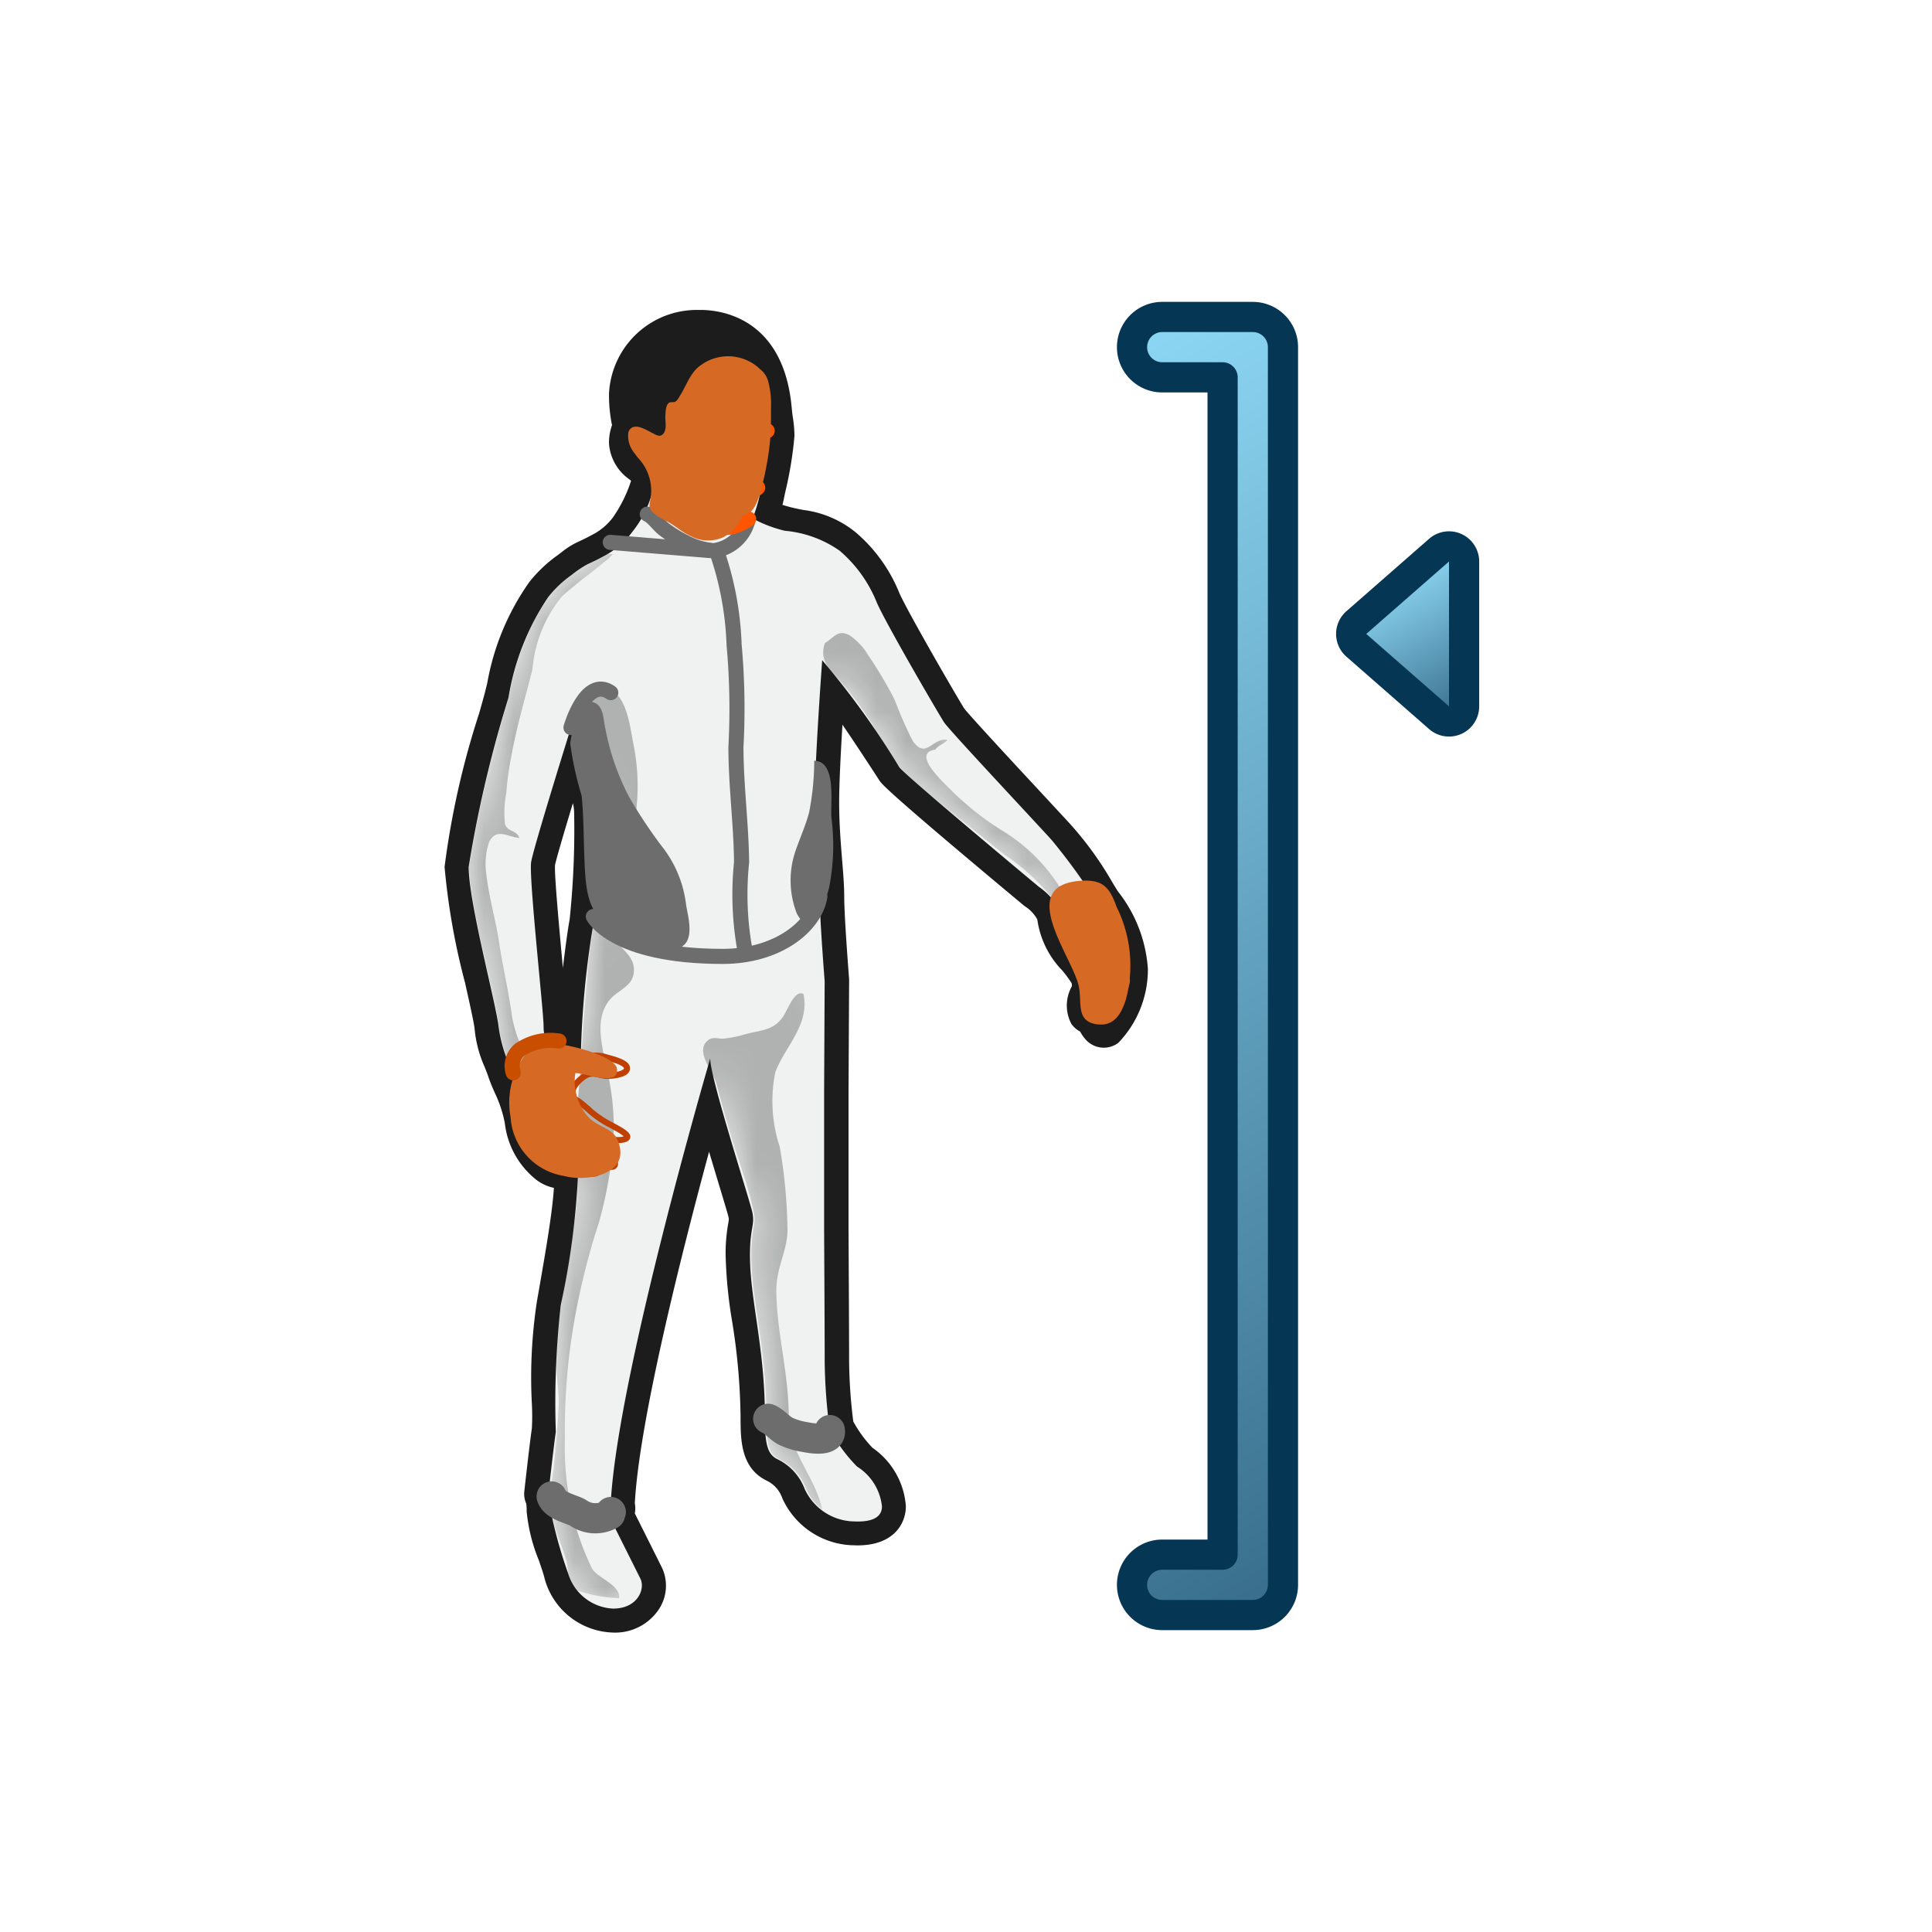 <svg xmlns="http://www.w3.org/2000/svg" xmlns:xlink="http://www.w3.org/1999/xlink" width="64" height="64" viewBox="0 0 64 64">
  <defs>
    <mask id="a" x="15.533" y="11.069" width="21.685" height="42.213" maskUnits="userSpaceOnUse">
      <path d="M36.475,30.114a19.66,19.66,0,0,0-1.65-2.307c-.988-1.073-3.38-3.628-3.545-3.876s-1.895-3.215-2.225-3.957a4.42,4.42,0,0,0-1.238-1.732A3.734,3.734,0,0,0,26,17.583a4.3,4.3,0,0,1-1.071-.412,5.38,5.38,0,0,0,.247-.825,18.283,18.283,0,0,0,.33-1.9c0-.329-.055-.485-.083-.824-.164-1.979-1.237-2.556-2.226-2.556a2.114,2.114,0,0,0-2.226,1.979A3.381,3.381,0,0,0,21.14,14.2s-.165.083-.165.495.66.659.742.989a3.472,3.472,0,0,1-.742,1.9,2.778,2.778,0,0,1-.986.843c-.173.1-.351.181-.531.263a3.678,3.678,0,0,0-.521.354,3.72,3.72,0,0,0-.767.726,8.327,8.327,0,0,0-1.318,3.337,40.285,40.285,0,0,0-1.319,5.607c0,1.154.907,4.535.99,5.276a4.74,4.74,0,0,0,.412,1.4,9.28,9.28,0,0,1,.578,1.649,2.012,2.012,0,0,0,.741,1.4.655.655,0,0,0,.66.083l.247.247a25.878,25.878,0,0,1-.577,4.453,28.6,28.6,0,0,0-.165,4.205c-.083.577-.247,2.06-.247,2.06s.082.083.082.577a15.094,15.094,0,0,0,.577,2.062,1.635,1.635,0,0,0,1.484,1.154c.825,0,1.072-.66.907-.989s-1.072-2.144-1.072-2.144c.165-.165.083-.247.083-.247.164-4.123,3.3-14.841,3.3-14.841,0,.66,1.319,4.7,1.4,5.112s-.083.495-.083,1.4c0,1.484.495,3.051.495,5.359,0,.908.082,1.238.412,1.4a1.8,1.8,0,0,1,.907.989A1.839,1.839,0,0,0,28.231,50.4c.164,0,.989.083.989-.494a1.771,1.771,0,0,0-.825-1.32,5.374,5.374,0,0,1-.907-1.235,18.322,18.322,0,0,1-.165-2.227c0-1.072.165-3.051.248-4.37a14.234,14.234,0,0,0-.083-2.309,17.049,17.049,0,0,0,.247-2.308,27.156,27.156,0,0,0-.412-3.628,19.743,19.743,0,0,1-.164-2.8c0-.742-.166-1.813-.166-3.133s.248-4.7.248-4.7A27.579,27.579,0,0,1,29.8,25.415c.166.247,4.618,3.958,4.618,3.958s.742.494.742,1.071.907,1.4,1.072,1.815a.96.96,0,0,1,0,.741c-.33.907.247.248.247.248a.61.61,0,0,0,.083.659,2.813,2.813,0,0,0,.66-1.814A3.979,3.979,0,0,0,36.475,30.114Zm-16.82.5a29.96,29.96,0,0,0-.412,4.287c-.907-.082-.412-.247-.741-.33s-.495-.082-.495-.577-.494-4.946-.412-5.441S18.914,24.1,18.914,24.1a11,11,0,0,1,.906,2.8A27.912,27.912,0,0,1,19.655,30.609Z" fill="#f0f1f1"/>
    </mask>
    <linearGradient id="b" x1="20.215" y1="18.102" x2="23.536" y2="18.102" gradientUnits="userSpaceOnUse">
      <stop offset="0" stop-color="#d4d4d4"/>
      <stop offset="1" stop-color="#9a9c9e"/>
    </linearGradient>
    <linearGradient id="c" x1="30.248" y1="15.109" x2="49.752" y2="48.891" gradientUnits="userSpaceOnUse">
      <stop offset="0" stop-color="#8dd7f4"/>
      <stop offset="1" stop-color="#386e8c"/>
    </linearGradient>
    <linearGradient id="d" x1="46.203" y1="19.061" x2="48.78" y2="23.525" xlink:href="#c"/>
  </defs>
  <title>29192_DELHME_AP_AppIcon</title>
  <g style="isolation: isolate">
    <g>
      <g>
        <path d="M20.315,53.683a2.025,2.025,0,0,1-1.876-1.476,6.294,6.294,0,0,0-.2-.644,5.484,5.484,0,0,1-.383-1.5,1.585,1.585,0,0,0-.03-.378.41.41,0,0,1-.05-.243s.165-1.493.249-2.073a7.087,7.087,0,0,0,0-.872,16.388,16.388,0,0,1,.165-3.345l.053-.3a27.59,27.59,0,0,0,.524-3.879,1.026,1.026,0,0,1-.114.007,1.057,1.057,0,0,1-.639-.218,2.437,2.437,0,0,1-.893-1.643,4.577,4.577,0,0,0-.353-1.07c-.075-.17-.148-.335-.213-.529-.046-.139-.092-.249-.136-.355a3.583,3.583,0,0,1-.293-1.131c-.028-.246-.172-.888-.325-1.569a24.108,24.108,0,0,1-.668-3.751,29.686,29.686,0,0,1,1.128-4.97c.1-.341.17-.6.2-.734l.069-.276a7.982,7.982,0,0,1,1.323-3.212,4.16,4.16,0,0,1,.853-.807l.148-.109a2.351,2.351,0,0,1,.434-.279c.171-.078.34-.158.5-.249a2.375,2.375,0,0,0,.848-.716,3.56,3.56,0,0,0,.686-1.579,1.763,1.763,0,0,0-.214-.2,1.1,1.1,0,0,1-.417-1.457,4.383,4.383,0,0,1-.122-1.073A2.513,2.513,0,0,1,23.2,10.669c.716,0,2.405.285,2.624,2.923.011.125.026.223.039.316a3.332,3.332,0,0,1,.046.541,13.543,13.543,0,0,1-.3,1.78l-.04.2a5.245,5.245,0,0,1-.144.544,4.58,4.58,0,0,0,.673.226c.146.036.288.064.426.092a3.05,3.05,0,0,1,1.551.651,4.825,4.825,0,0,1,1.342,1.874c.31.7,2.019,3.635,2.193,3.9.138.194,1.679,1.855,2.6,2.848l.906.979a10.779,10.779,0,0,1,1.362,1.872,3.677,3.677,0,0,0,.277.424,4.278,4.278,0,0,1,.86,2.261,3.161,3.161,0,0,1-.82,2.135.4.4,0,0,1-.523-.038.9.9,0,0,1-.2-.324.49.49,0,0,1-.264-.175c-.145-.206-.095-.46.039-.828a.585.585,0,0,0,0-.455,3.309,3.309,0,0,0-.349-.5,2.75,2.75,0,0,1-.751-1.466c0-.27-.38-.614-.565-.738-2.084-1.735-4.564-3.824-4.727-4.068l-.106-.161c-.892-1.373-1.443-2.168-1.784-2.63-.073,1.1-.181,2.865-.181,3.722,0,.738.053,1.393.1,1.972.035.445.066.834.066,1.161,0,.718.161,2.751.163,2.771L27.7,36.135V40.75s.019,3.3.019,4.37a17.722,17.722,0,0,0,.152,2.1,4.573,4.573,0,0,0,.77,1.052A2.15,2.15,0,0,1,29.62,49.9c0,.211-.087.9-1.2.9l-.148,0A2.238,2.238,0,0,1,26.3,49.482a1.4,1.4,0,0,0-.717-.788c-.589-.3-.634-.915-.634-1.76a21.372,21.372,0,0,0-.284-3.214,15.1,15.1,0,0,1-.211-2.146,5.234,5.234,0,0,1,.077-.952.878.878,0,0,0,.014-.371c-.026-.125-.171-.6-.356-1.209-.266-.875-.511-1.689-.7-2.359-.853,3.068-2.7,10.005-2.85,13.153a.533.533,0,0,1-.027.339l.97,1.94a1.011,1.011,0,0,1-.076.97A1.346,1.346,0,0,1,20.315,53.683ZM18.439,34.146a.417.417,0,0,1,.085.014.885.885,0,0,1,.319.138c.054-1.126.3-3.18.42-3.767A28.161,28.161,0,0,0,19.42,26.9a6,6,0,0,0-.45-1.632c-.447,1.448-.935,3.074-.981,3.346s.15,2.317.264,3.53c.1,1.048.154,1.652.154,1.846a.792.792,0,0,0,.012.163C18.421,34.147,18.429,34.146,18.439,34.146Z" fill="#f0f1f1"/>
        <path d="M23.2,11.069c.989,0,2.062.577,2.226,2.556.028.339.083.495.083.824a18.283,18.283,0,0,1-.33,1.9,5.38,5.38,0,0,1-.247.825A4.3,4.3,0,0,0,26,17.583a3.734,3.734,0,0,1,1.813.659,4.42,4.42,0,0,1,1.238,1.732c.33.742,2.061,3.709,2.225,3.957s2.557,2.8,3.545,3.876a19.66,19.66,0,0,1,1.65,2.307,3.979,3.979,0,0,1,.743,1.979,2.813,2.813,0,0,1-.66,1.814.61.61,0,0,1-.083-.659s-.2.231-.3.231c-.067,0-.083-.109.052-.479a.96.96,0,0,0,0-.741c-.165-.412-1.072-1.238-1.072-1.815s-.742-1.071-.742-1.071-4.452-3.711-4.618-3.958a27.579,27.579,0,0,0-2.555-3.545s-.248,3.381-.248,4.7.166,2.391.166,3.133.164,2.8.164,2.8L27.3,36.133V40.75s.019,3.3.019,4.37a18.322,18.322,0,0,0,.165,2.227,5.374,5.374,0,0,0,.907,1.235,1.771,1.771,0,0,1,.825,1.32c0,.448-.5.5-.8.5-.086,0-.156-.005-.192-.005a1.839,1.839,0,0,1-1.567-1.071,1.8,1.8,0,0,0-.907-.989c-.33-.165-.412-.495-.412-1.4,0-2.308-.495-3.875-.495-5.359,0-.906.165-.989.083-1.4s-1.4-4.452-1.4-5.112c0,0-3.134,10.718-3.3,14.841,0,0,.082.082-.083.247,0,0,.908,1.814,1.072,2.144s-.082.989-.907.989a1.635,1.635,0,0,1-1.484-1.154,15.094,15.094,0,0,1-.577-2.062c0-.494-.082-.577-.082-.577s.164-1.483.247-2.06a28.6,28.6,0,0,1,.165-4.205,25.878,25.878,0,0,0,.577-4.453l-.247-.247a.631.631,0,0,1-.261.054.65.65,0,0,1-.4-.137,2.012,2.012,0,0,1-.741-1.4,9.28,9.28,0,0,0-.578-1.649,4.74,4.74,0,0,1-.412-1.4c-.083-.741-.99-4.122-.99-5.276a40.285,40.285,0,0,1,1.319-5.607,8.327,8.327,0,0,1,1.318-3.337,3.72,3.72,0,0,1,.767-.726,3.678,3.678,0,0,1,.521-.354c.18-.082.358-.167.531-.263a2.778,2.778,0,0,0,.986-.843,3.472,3.472,0,0,0,.742-1.9c-.082-.33-.742-.577-.742-.989s.165-.495.165-.495a3.381,3.381,0,0,1-.165-1.154A2.114,2.114,0,0,1,23.2,11.069M19.243,34.9a29.96,29.96,0,0,1,.412-4.287,27.912,27.912,0,0,0,.165-3.71,11,11,0,0,0-.906-2.8s-1.237,3.958-1.319,4.452.412,4.947.412,5.441.165.5.495.577-.166.248.741.33M23.2,10.269a2.914,2.914,0,0,0-3.026,2.779,4.938,4.938,0,0,0,.1,1.035,1.73,1.73,0,0,0-.1.614,1.585,1.585,0,0,0,.676,1.183l.055.047a4.561,4.561,0,0,1-.6,1.212,1.981,1.981,0,0,1-.709.588c-.155.086-.314.162-.474.235a2.6,2.6,0,0,0-.511.325c-.044.033-.087.066-.132.1a4.581,4.581,0,0,0-.94.888,8.285,8.285,0,0,0-1.4,3.365l-.069.275c-.032.131-.105.387-.2.723a27.729,27.729,0,0,0-1.143,5.078,22.849,22.849,0,0,0,.678,3.839c.143.64.292,1.3.317,1.526a3.973,3.973,0,0,0,.322,1.24c.04.1.083.2.125.325.07.209.147.386.227.566a4.156,4.156,0,0,1,.326.988,2.8,2.8,0,0,0,1.046,1.884,1.476,1.476,0,0,0,.581.266c-.054.842-.275,2.109-.506,3.436l-.053.3a16.7,16.7,0,0,0-.171,3.426,7.533,7.533,0,0,1,0,.8c-.084.583-.243,2.025-.25,2.086a.8.8,0,0,0,.064.414,1.779,1.779,0,0,1,.013.251,5.671,5.671,0,0,0,.405,1.627c.074.218.167.49.187.591a2.421,2.421,0,0,0,2.269,1.8,1.737,1.737,0,0,0,1.529-.787,1.413,1.413,0,0,0,.093-1.361c-.118-.237-.628-1.257-.9-1.8a.9.9,0,0,0,0-.332c.146-2.726,1.543-8.256,2.46-11.648q.138.463.3,1c.151.5.322,1.063.347,1.175.01.053.011.058-.016.223a5.579,5.579,0,0,0-.083,1.018,15.406,15.406,0,0,0,.215,2.2,21.032,21.032,0,0,1,.28,3.156c0,.754,0,1.691.854,2.118a1.007,1.007,0,0,1,.53.59,2.645,2.645,0,0,0,2.3,1.555c.075,0,.13.005.192.005,1.178,0,1.6-.7,1.6-1.3A2.581,2.581,0,0,0,28.9,47.958a4.1,4.1,0,0,1-.634-.87,17.15,17.15,0,0,1-.138-1.968c0-1.073-.019-4.375-.019-4.375V36.133l.019-3.624c0-.023,0-.045,0-.068s-.162-2.037-.162-2.739c0-.35-.031-.741-.068-1.193-.046-.571-.1-1.218-.1-1.94,0-.59.052-1.622.109-2.564.292.429.66.98,1.121,1.689l.106.164c.077.114.233.345,4.773,4.13q.033.027.069.051a1.178,1.178,0,0,1,.387.422,3.009,3.009,0,0,0,.833,1.694,4.3,4.3,0,0,1,.3.41.185.185,0,0,1,.006.116,1.3,1.3,0,0,0-.01,1.239.83.83,0,0,0,.291.253,1.2,1.2,0,0,0,.217.3.8.8,0,0,0,1.045.073,3.5,3.5,0,0,0,.98-2.454,4.636,4.636,0,0,0-.978-2.545c-.027-.034-.132-.207-.216-.347a11.19,11.19,0,0,0-1.411-1.937l-.907-.98c-.9-.967-2.4-2.585-2.572-2.814-.162-.247-1.852-3.156-2.148-3.822a5.183,5.183,0,0,0-1.448-2.013,3.417,3.417,0,0,0-1.733-.741c-.132-.026-.268-.052-.407-.087-.1-.026-.2-.054-.284-.082.018-.073.035-.148.05-.224l.04-.192a12.547,12.547,0,0,0,.306-1.86,3.861,3.861,0,0,0-.05-.6c-.013-.085-.026-.176-.036-.292-.253-3.052-2.378-3.289-3.023-3.289Zm-4.554,21.79c-.1-1.1-.287-3.073-.26-3.4.029-.162.273-1,.592-2.051a1.439,1.439,0,0,1,.041.3,28.759,28.759,0,0,1-.149,3.553c-.046.23-.137.871-.224,1.607Z" fill="#1c1c1c"/>
      </g>
      <g mask="url(#a)">
        <g opacity="0.3">
          <path d="M19.883,22.835A1.505,1.505,0,0,0,19,24.551a12.958,12.958,0,0,1,.865,2.224,4.321,4.321,0,0,1,0,.991c-.016.284-.261.75-.166,1.018.349.971,1.159-.856,1.239-1.145a7.022,7.022,0,0,0,.04-3.017C20.861,24.031,20.727,22.682,19.883,22.835Z" fill="#1c1c1c"/>
          <path d="M24,17.159c-.252-.636-.945-.948-1.395-1.419a1.865,1.865,0,0,1-.224-2.032,1.713,1.713,0,0,0,.166-.989c-.152-.777-.745-.98-1.438-.7.014.485-.246.986-.173,1.434.087.543.458.777.7,1.157.413.658-.117,1.41-.029,2.057.443.164.4-.3.859-.077.37.18.273.45.508.732C23.255,17.676,24.284,17.886,24,17.159Z" fill="#1c1c1c"/>
          <path d="M36.706,31.689c-.074-.2-.213-.546-.478-.513-.125.015-.181.207-.345.09-.262-.187-.2-.6-.275-.862a5.735,5.735,0,0,0-2.391-2.877,9.645,9.645,0,0,1-1.647-1.289c-.2-.218-1.44-1.282-.585-1.407.1-.146.268-.172.406-.325-.528-.072-.7.66-1.152.046a13.334,13.334,0,0,1-.6-1.366,13.408,13.408,0,0,0-.883-1.487,2.029,2.029,0,0,0-.641-.671c-.377-.166-.463.074-.788.272-.221.645.241.924.593,1.363A12.31,12.31,0,0,1,28.964,24.1a5.7,5.7,0,0,0,1.069,1.567c1.079.947,2.132,1.749,3.225,2.636a7.126,7.126,0,0,1,1.558,1.4c.184.28.184.667.338.949.114.21.316.355.429.56a2.855,2.855,0,0,0,.4.608.867.867,0,0,0,.384.286c.117.032.3.043.381-.076C36.814,31.927,36.745,31.794,36.706,31.689Z" fill="#1c1c1c"/>
          <path d="M25.716,42.77c-.008-.749.344-1.287.371-1.978a17.4,17.4,0,0,0-.256-2.8,4.83,4.83,0,0,1-.148-2.474c.334-.877,1.145-1.567.933-2.591-.294-.165-.532.555-.693.777-.309.424-.7.421-1.2.545a3.918,3.918,0,0,1-.742.156c-.21.014-.389-.09-.567.09-.367.371.2.98.31,1.382.15.55.3,1.1.458,1.645.258.875.61,1.757.789,2.653.083.412-.083.495-.083,1.4,0,1.484.5,3.051.5,5.359,0,.908.083,1.238.412,1.4a1.8,1.8,0,0,1,.907.989,1.7,1.7,0,0,0,.53.684c-.216-1.068-1.107-1.881-1.107-3.076C26.128,45.5,25.73,44.153,25.716,42.77Z" fill="#1c1c1c"/>
          <path d="M19.9,29.29l-.083.083a10.574,10.574,0,0,0-.208,1.65c-.12.608-.143,1.242-.2,1.854-.108,1.1-.134,2.218-.246,3.34-.141,1.405.093,2.789-.125,4.2-.214,1.4-.477,2.761-.618,4.163-.07.7.119,1.359.083,2.061-.034.666-.1,1.339-.163,2.02a4.483,4.483,0,0,0,.068,2.029c.117.316.245.651.344.982.089.3.056.637.168.94a4.792,4.792,0,0,0,1.59.33c.048-.444-.71-.658-.9-.984a8.652,8.652,0,0,1-.487-1.234,9.5,9.5,0,0,1-.41-3.052,20.832,20.832,0,0,1,.453-4.648,23.511,23.511,0,0,1,.67-2.514,13.755,13.755,0,0,0,.486-2.763,8.229,8.229,0,0,0-.248-2.442c-.144-.724-.393-1.628.162-2.227.251-.27.67-.408.746-.782.088-.442-.168-.674-.417-.94A2.745,2.745,0,0,1,19.9,29.29Z" fill="#1c1c1c"/>
          <path d="M18.46,36.05c-.166-.208-.422-.3-.609-.494a3.926,3.926,0,0,1-.916-2.061c-.11-.762-.287-1.508-.4-2.266s-.343-1.521-.423-2.266a2.289,2.289,0,0,1,.092-1.075c.247-.471.583-.173,1-.128-.072-.257-.372-.191-.472-.449a3.22,3.22,0,0,1,.039-1.033,9.848,9.848,0,0,1,.167-1.224c.174-.972.458-1.919.7-2.884a4.346,4.346,0,0,1,.968-2.4c.442-.415.954-.77,1.414-1.157a1.318,1.318,0,0,0,.274-.248c-.142-.041-.174-.008-.3.064-.173.1-.351.181-.531.263a3.678,3.678,0,0,0-.521.354,3.72,3.72,0,0,0-.767.726,8.327,8.327,0,0,0-1.318,3.337,40.285,40.285,0,0,0-1.319,5.607c0,1.154.907,4.535.99,5.276a4.74,4.74,0,0,0,.412,1.4,9.528,9.528,0,0,1,.573,1.629,1.462,1.462,0,0,0,.25.063,1.407,1.407,0,0,0,1.135-.332C18.645,36.57,18.643,36.279,18.46,36.05Z" fill="#1c1c1c"/>
        </g>
      </g>
      <path d="M21.442,17.033c.2.092.368.359.556.5a4.351,4.351,0,0,0,.7.432,2.424,2.424,0,0,0,.941.277,1.347,1.347,0,0,0,1.125-.963" fill="none" stroke="#6d6d6d" stroke-linecap="round" stroke-linejoin="round" stroke-width="0.5"/>
      <path d="M19.655,30.362s.66,1.32,4.288,1.32c1.814,0,3.05-.991,3.216-1.98" fill="none" stroke="#6d6d6d" stroke-linecap="round" stroke-linejoin="round" stroke-width="0.5"/>
      <path d="M24.8,17.192s-.558.406-.921.236" fill="none" stroke="#f50" stroke-linecap="round" stroke-linejoin="round" stroke-width="0.5"/>
      <path d="M18.914,24.1s.494-1.732,1.319-1.155" fill="none" stroke="#6d6d6d" stroke-linecap="round" stroke-linejoin="round" stroke-width="0.5"/>
      <path d="M24.688,14.449a1.609,1.609,0,0,0,.22.674c.067.135.228.485.149.633-.141.26-.472,0-.658-.032-.07-.013-.13-.046-.134.059a.748.748,0,0,0,.241.082" fill="none" stroke="#f50" stroke-linecap="round" stroke-linejoin="round" stroke-width="0.5"/>
      <path d="M25.1,16.153a.842.842,0,0,1-.55.206c-.148.007-.616-.1-.66.056" fill="none" stroke="#f50" stroke-linecap="round" stroke-linejoin="round" stroke-width="0.5"/>
      <path d="M24.108,14.546a.812.812,0,0,0-.5-.014,1.27,1.27,0,0,1-.529.151" fill="none" stroke="#f50" stroke-linecap="round" stroke-linejoin="round" stroke-width="0.5"/>
      <path d="M24.905,14.408c.1-.228.324-.194.508-.138" fill="none" stroke="#f50" stroke-linecap="round" stroke-linejoin="round" stroke-width="0.5"/>
      <path d="M24.705,12.105a1.666,1.666,0,0,0,.513.146c.062-1.632-2.817-1.882-3.783-1.123a2.771,2.771,0,0,0-.976,2.253c.112.473,1.529,1.485,1.79,1.312a3.66,3.66,0,0,1-.037-1.026c.056-.182.166-.094.281-.159a.541.541,0,0,0,.2-.233,4.532,4.532,0,0,1,.265-.613,1.714,1.714,0,0,1,1.374-.582A1.746,1.746,0,0,1,24.705,12.105Z" fill="#1c1c1c"/>
      <path d="M18.275,49.572c.1.307.605.4.866.535a.991.991,0,0,0,1.068.059c0-.034.017-.051.024-.078" fill="none" stroke="#6d6d6d" stroke-linecap="round" stroke-linejoin="round"/>
      <path d="M25.448,47c.2.083.36.288.556.4a2.26,2.26,0,0,0,.64.2c.212.044.92.174.844-.227" fill="none" stroke="#6d6d6d" stroke-linecap="round" stroke-linejoin="round"/>
      <path d="M35.135,29.93c.448.026.414.786.573,1.1.1.2.348.383.5.1.142-.26-.214-.341-.2-.6.307,0,.2.5.346.7a2.832,2.832,0,0,1,.429.783.665.665,0,0,1-.052.49c-.054.157-.192.3-.227.453-.041.169.1.258.257.182a1.293,1.293,0,0,0,.32-.383.722.722,0,0,0,.1-.273" fill="none" stroke="#d66924" stroke-linecap="round" stroke-linejoin="round" stroke-width="0.5"/>
      <path d="M19.229,34.937c.266.062.55-.01.826.079.16.053.7.16.714.362.023.222-.52.271-.688.261-.261-.017-.463-.159-.715.009-.193.129-.452.368-.4.636.026.13.171.162.269.248s.223.178.323.277a3.268,3.268,0,0,0,.7.467c.09.056.575.286.519.4s-.419.1-.52.068c-.187-.058-.376-.147-.555-.217a4.759,4.759,0,0,1-.569-.312c-.1-.059-.184-.233-.307-.241s-.1.056-.038.141a3.874,3.874,0,0,0,.7.714c.153.112.956.538.881.753-.051.146-.223.023-.313-.018-.231-.1-.46-.2-.686-.308a2.572,2.572,0,0,1-.595-.4,4.253,4.253,0,0,0-.466-.456c.065.33.543.618.792.8.207.149.646.377.689.643-.156.108-.482-.042-.617-.138-.181-.126-.352-.277-.52-.405a3,3,0,0,1-.81-.864,1.543,1.543,0,0,0,.4.649c.071.09.654.644.687.6" fill="none" stroke="#bf4000" stroke-linecap="round" stroke-linejoin="round" stroke-width="0.2"/>
      <path d="M21.021,15.016a1.887,1.887,0,0,0,.136.176,1.576,1.576,0,0,1,.408,1.21c-.012.242-.133.369.055.565a1.933,1.933,0,0,0,.482.309c.264.141.485.347.753.47a1.229,1.229,0,0,0,1.125.041,1.446,1.446,0,0,0,.622-.7c.376-.057.517-.53.6-.839a9.941,9.941,0,0,0,.3-1.565c.039-.4.039-.811.039-1.211a2.915,2.915,0,0,0-.1-.863.751.751,0,0,0-.25-.369,1.53,1.53,0,0,0-1.959-.155c-.376.248-.485.692-.724,1.047a.555.555,0,0,1-.12.164c-.069.046-.177.009-.228.047-.114.085-.112.317-.119.441-.01.177.055.419-.058.569s-.241.057-.385-.016c-.2-.1-.643-.391-.783-.02A.9.9,0,0,0,21.021,15.016Z" fill="#d66924" style="mix-blend-mode: overlay"/>
      <path d="M19.043,23.976c.142-.41.371-.819.646-.7.327.143.29.574.369.883a8.047,8.047,0,0,0,.785,2.245,15.669,15.669,0,0,0,1.069,1.615,3.842,3.842,0,0,1,.816,1.957c.059.362.246,1.009-.052,1.312-.449.457-1.726-.27-2.2-.471-.9-.381-1.045-1.058-1.1-2.013-.048-.834-.029-1.638-.108-2.441a10.793,10.793,0,0,1-.378-1.735A2.9,2.9,0,0,1,19.043,23.976Z" fill="#6d6d6d" style="mix-blend-mode: darken"/>
      <path d="M26.973,25.2a9.116,9.116,0,0,1-.169,1.709c-.111.419-.278.787-.424,1.2a3.023,3.023,0,0,0,.012,2.144c.487.95.951-.353,1.073-.849a7.169,7.169,0,0,0,.079-2.3c-.046-.49.177-1.829-.526-1.9Z" fill="#6d6d6d" style="mix-blend-mode: darken"/>
      <line x1="20.215" y1="17.966" x2="23.536" y2="18.239" stroke="#6d6d6d" stroke-linecap="round" stroke-linejoin="round" stroke-width="0.5" fill="url(#b)"/>
      <path d="M23.754,18.3a10.5,10.5,0,0,1,.564,3.062,23.4,23.4,0,0,1,.061,3.375c0,1.28.173,2.547.187,3.826a10.342,10.342,0,0,0,.125,2.987" fill="none" stroke="#6d6d6d" stroke-linecap="round" stroke-linejoin="round" stroke-width="0.5"/>
      <path d="M16.914,37.007a2.1,2.1,0,0,0,1.784,1.95c.7.2,2.271-.038,1.749-1.215-.164-.371-.65-.417-.951-.732a1.793,1.793,0,0,1-.438-1.461c.3-.02,1.469.472,1.38-.15-.071-.5-2.343-1.021-2.724-.808A2.635,2.635,0,0,0,16.914,37.007Z" fill="#d66924" style="mix-blend-mode: overlay"/>
      <path d="M35.816,29.176c.713-.045.938.21,1.172.864A4.362,4.362,0,0,1,37.3,33.1c-.145.452-.377.925-.987.828-.682-.111-.466-.731-.576-1.252C35.536,31.7,33.607,29.316,35.816,29.176Z" fill="#d66924" style="mix-blend-mode: overlay"/>
      <path d="M18.517,34.485a1.82,1.82,0,0,0-1.314.3.7.7,0,0,0-.2.754" fill="none" stroke="#c94e00" stroke-linecap="round" stroke-linejoin="round" stroke-width="0.5"/>
      <path d="M37.5,11.5h0a1,1,0,0,0,1,1h2v39h-2a1,1,0,0,0-1,1h0a1,1,0,0,0,1,1h3a1,1,0,0,0,1-1v-41a1,1,0,0,0-1-1h-3A1,1,0,0,0,37.5,11.5Z" stroke="#053755" stroke-linejoin="round" fill="url(#c)"/>
      <path d="M44.93,20.624l2.741-2.4a.5.5,0,0,1,.829.376v4.8a.5.5,0,0,1-.829.376l-2.741-2.4A.5.5,0,0,1,44.93,20.624Z" stroke="#053755" stroke-linejoin="round" fill="url(#d)"/>
    </g>
  </g>
</svg>
